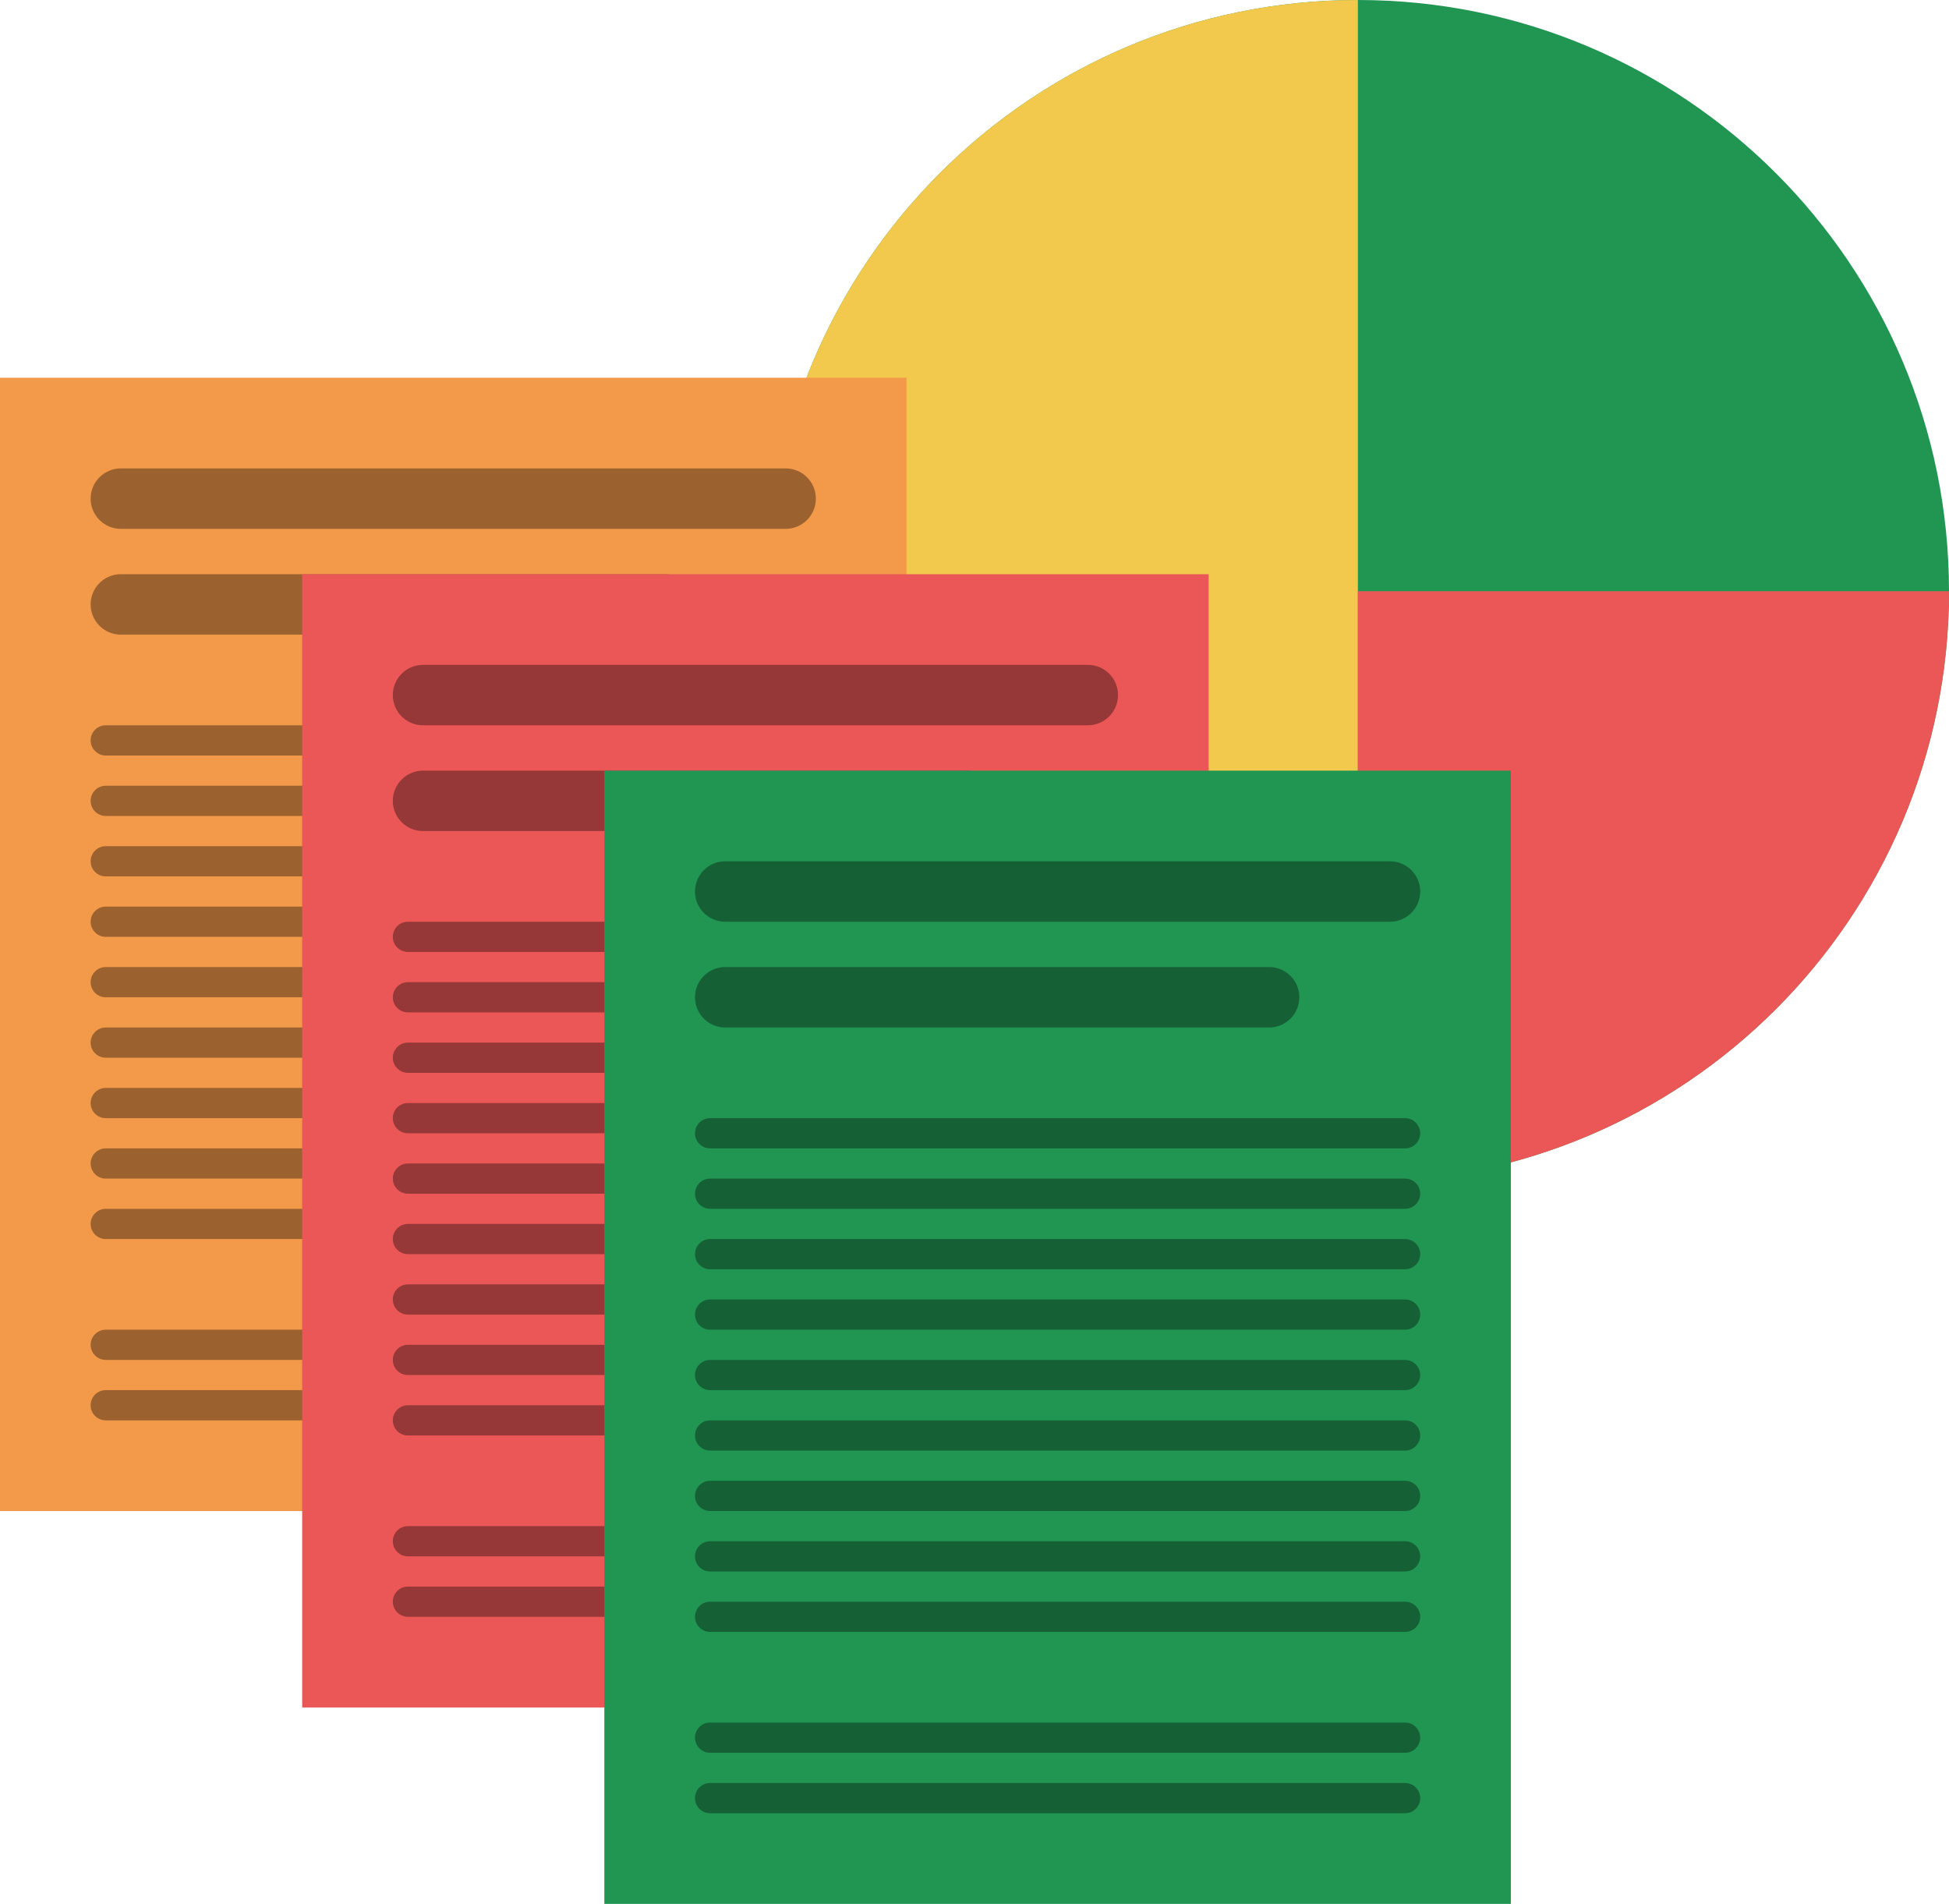 <svg width="516" height="504" viewBox="0 0 516 504" version="1.1" xmlns="http://www.w3.org/2000/svg" xmlns:xlink="http://www.w3.org/1999/xlink">
<title>Picture</title>
<desc>Created using Figma</desc>
<g id="Canvas" transform="translate(-334 32)">
<clipPath id="clip-0" clip-rule="evenodd">
<path d="M 334 -32L 850 -32L 850 472L 334 472L 334 -32Z" fill="#FFFFFF"/>
</clipPath>
<g id="Picture" clip-path="url(#clip-0)">
<clipPath id="clip-1" clip-rule="evenodd">
<path d="M 850 281L 537 281L 537 -32L 850 -32L 850 281Z" fill="#FFFFFF"/>
</clipPath>
<g id="Pie chart" clip-path="url(#clip-1)">
<g id="Ellipse">
<use xlink:href="#path0_fill" transform="matrix(-1 1.22465e-16 -1.22465e-16 -1 850 281)" fill="#219653"/>
</g>
<g id="Ellipse">
<use xlink:href="#path1_fill" transform="translate(537 -32)" fill="#F2C94C"/>
</g>
<g id="Ellipse 2">
<use xlink:href="#path2_fill" transform="matrix(-1 1.22465e-16 -1.22465e-16 -1 850 281)" fill="#EB5757"/>
</g>
</g>
<clipPath id="clip-2" clip-rule="evenodd">
<path d="M 334 68L 574 68L 574 368L 334 368L 334 68Z" fill="#FFFFFF"/>
</clipPath>
<g id="List3" clip-path="url(#clip-2)">
<path d="M 334 68L 574 68L 574 368L 334 368L 334 68Z" fill="#F2994A"/>
<g id="Rectangle">
<use xlink:href="#path3_fill" transform="translate(358 92)" fill="#000000" fill-opacity="0.36"/>
</g>
<g id="Rectangle">
<use xlink:href="#path4_fill" transform="translate(358 120)" fill="#000000" fill-opacity="0.36"/>
</g>
<g id="Rectangle">
<use xlink:href="#path5_fill" transform="translate(358 160)" fill="#000000" fill-opacity="0.36"/>
</g>
<g id="Rectangle">
<use xlink:href="#path5_fill" transform="translate(358 176)" fill="#000000" fill-opacity="0.36"/>
</g>
<g id="Rectangle">
<use xlink:href="#path5_fill" transform="translate(358 192)" fill="#000000" fill-opacity="0.36"/>
</g>
<g id="Rectangle">
<use xlink:href="#path5_fill" transform="translate(358 208)" fill="#000000" fill-opacity="0.36"/>
</g>
<g id="Rectangle">
<use xlink:href="#path5_fill" transform="translate(358 224)" fill="#000000" fill-opacity="0.36"/>
</g>
<g id="Rectangle">
<use xlink:href="#path5_fill" transform="translate(358 240)" fill="#000000" fill-opacity="0.36"/>
</g>
<g id="Rectangle">
<use xlink:href="#path5_fill" transform="translate(358 256)" fill="#000000" fill-opacity="0.36"/>
</g>
<g id="Rectangle">
<use xlink:href="#path5_fill" transform="translate(358 272)" fill="#000000" fill-opacity="0.36"/>
</g>
<g id="Rectangle">
<use xlink:href="#path5_fill" transform="translate(358 288)" fill="#000000" fill-opacity="0.36"/>
</g>
<g id="Rectangle">
<use xlink:href="#path5_fill" transform="translate(358 320)" fill="#000000" fill-opacity="0.36"/>
</g>
<g id="Rectangle">
<use xlink:href="#path5_fill" transform="translate(358 336)" fill="#000000" fill-opacity="0.36"/>
</g>
</g>
<clipPath id="clip-3" clip-rule="evenodd">
<path d="M 414 120L 654 120L 654 420L 414 420L 414 120Z" fill="#FFFFFF"/>
</clipPath>
<g id="List2" clip-path="url(#clip-3)">
<path d="M 414 120L 654 120L 654 420L 414 420L 414 120Z" fill="#EB5757"/>
<g id="Rectangle">
<use xlink:href="#path3_fill" transform="translate(438 144)" fill="#000000" fill-opacity="0.36"/>
</g>
<g id="Rectangle">
<use xlink:href="#path4_fill" transform="translate(438 172)" fill="#000000" fill-opacity="0.36"/>
</g>
<g id="Rectangle">
<use xlink:href="#path5_fill" transform="translate(438 212)" fill="#000000" fill-opacity="0.36"/>
</g>
<g id="Rectangle">
<use xlink:href="#path5_fill" transform="translate(438 228)" fill="#000000" fill-opacity="0.36"/>
</g>
<g id="Rectangle">
<use xlink:href="#path5_fill" transform="translate(438 244)" fill="#000000" fill-opacity="0.36"/>
</g>
<g id="Rectangle">
<use xlink:href="#path5_fill" transform="translate(438 260)" fill="#000000" fill-opacity="0.36"/>
</g>
<g id="Rectangle">
<use xlink:href="#path5_fill" transform="translate(438 276)" fill="#000000" fill-opacity="0.36"/>
</g>
<g id="Rectangle">
<use xlink:href="#path5_fill" transform="translate(438 292)" fill="#000000" fill-opacity="0.36"/>
</g>
<g id="Rectangle">
<use xlink:href="#path5_fill" transform="translate(438 308)" fill="#000000" fill-opacity="0.36"/>
</g>
<g id="Rectangle">
<use xlink:href="#path5_fill" transform="translate(438 324)" fill="#000000" fill-opacity="0.36"/>
</g>
<g id="Rectangle">
<use xlink:href="#path5_fill" transform="translate(438 340)" fill="#000000" fill-opacity="0.36"/>
</g>
<g id="Rectangle">
<use xlink:href="#path5_fill" transform="translate(438 372)" fill="#000000" fill-opacity="0.36"/>
</g>
<g id="Rectangle">
<use xlink:href="#path5_fill" transform="translate(438 388)" fill="#000000" fill-opacity="0.36"/>
</g>
</g>
<clipPath id="clip-4" clip-rule="evenodd">
<path d="M 494 172L 734 172L 734 472L 494 472L 494 172Z" fill="#FFFFFF"/>
</clipPath>
<g id="List1" clip-path="url(#clip-4)">
<path d="M 494 172L 734 172L 734 472L 494 472L 494 172Z" fill="#219653"/>
<g id="Rectangle">
<use xlink:href="#path3_fill" transform="translate(518 196)" fill="#000000" fill-opacity="0.36"/>
</g>
<g id="Rectangle">
<use xlink:href="#path4_fill" transform="translate(518 224)" fill="#000000" fill-opacity="0.36"/>
</g>
<g id="Rectangle">
<use xlink:href="#path5_fill" transform="translate(518 264)" fill="#000000" fill-opacity="0.36"/>
</g>
<g id="Rectangle">
<use xlink:href="#path5_fill" transform="translate(518 280)" fill="#000000" fill-opacity="0.36"/>
</g>
<g id="Rectangle">
<use xlink:href="#path5_fill" transform="translate(518 296)" fill="#000000" fill-opacity="0.36"/>
</g>
<g id="Rectangle">
<use xlink:href="#path5_fill" transform="translate(518 312)" fill="#000000" fill-opacity="0.36"/>
</g>
<g id="Rectangle">
<use xlink:href="#path5_fill" transform="translate(518 328)" fill="#000000" fill-opacity="0.36"/>
</g>
<g id="Rectangle">
<use xlink:href="#path5_fill" transform="translate(518 344)" fill="#000000" fill-opacity="0.36"/>
</g>
<g id="Rectangle">
<use xlink:href="#path5_fill" transform="translate(518 360)" fill="#000000" fill-opacity="0.36"/>
</g>
<g id="Rectangle">
<use xlink:href="#path5_fill" transform="translate(518 376)" fill="#000000" fill-opacity="0.36"/>
</g>
<g id="Rectangle">
<use xlink:href="#path5_fill" transform="translate(518 392)" fill="#000000" fill-opacity="0.36"/>
</g>
<g id="Rectangle">
<use xlink:href="#path5_fill" transform="translate(518 424)" fill="#000000" fill-opacity="0.36"/>
</g>
<g id="Rectangle">
<use xlink:href="#path5_fill" transform="translate(518 440)" fill="#000000" fill-opacity="0.36"/>
</g>
</g>
</g>
</g>
<defs>
<path id="path0_fill" d="M 313 156.5C 313 242.933 242.933 313 156.5 313C 70.067 313 0 242.933 0 156.5C 0 70.067 70.067 0 156.5 0C 242.933 0 313 70.067 313 156.5Z"/>
<path id="path1_fill" d="M 156.5 156.5C 156.5 242.933 156.5 156.5 156.5 313C 70.067 313 0 242.933 0 156.5C 0 70.067 70.067 0 156.5 0C 156.5 156.5 156.5 70.067 156.5 156.5Z"/>
<path id="path2_fill" d="M 156.5 156.5C 70.067 156.5 71.771 156.5 0 156.5C 0 70.067 70.067 0 156.5 0C 156.5 69.445 156.5 70.067 156.5 156.5Z"/>
<path id="path3_fill" d="M 0 8C 0 3.582 3.582 0 8 0L 184 0C 188.418 0 192 3.582 192 8L 192 8C 192 12.418 188.418 16 184 16L 8 16C 3.582 16 0 12.418 0 8L 0 8Z"/>
<path id="path4_fill" d="M 0 8C 0 3.582 3.582 0 8 0L 152 0C 156.418 0 160 3.582 160 8L 160 8C 160 12.418 156.418 16 152 16L 8 16C 3.582 16 0 12.418 0 8L 0 8Z"/>
<path id="path5_fill" d="M 0 4C 0 1.791 1.791 0 4 0L 188 0C 190.209 0 192 1.791 192 4L 192 4C 192 6.209 190.209 8 188 8L 4 8C 1.791 8 0 6.209 0 4L 0 4Z"/>
</defs>
</svg>
